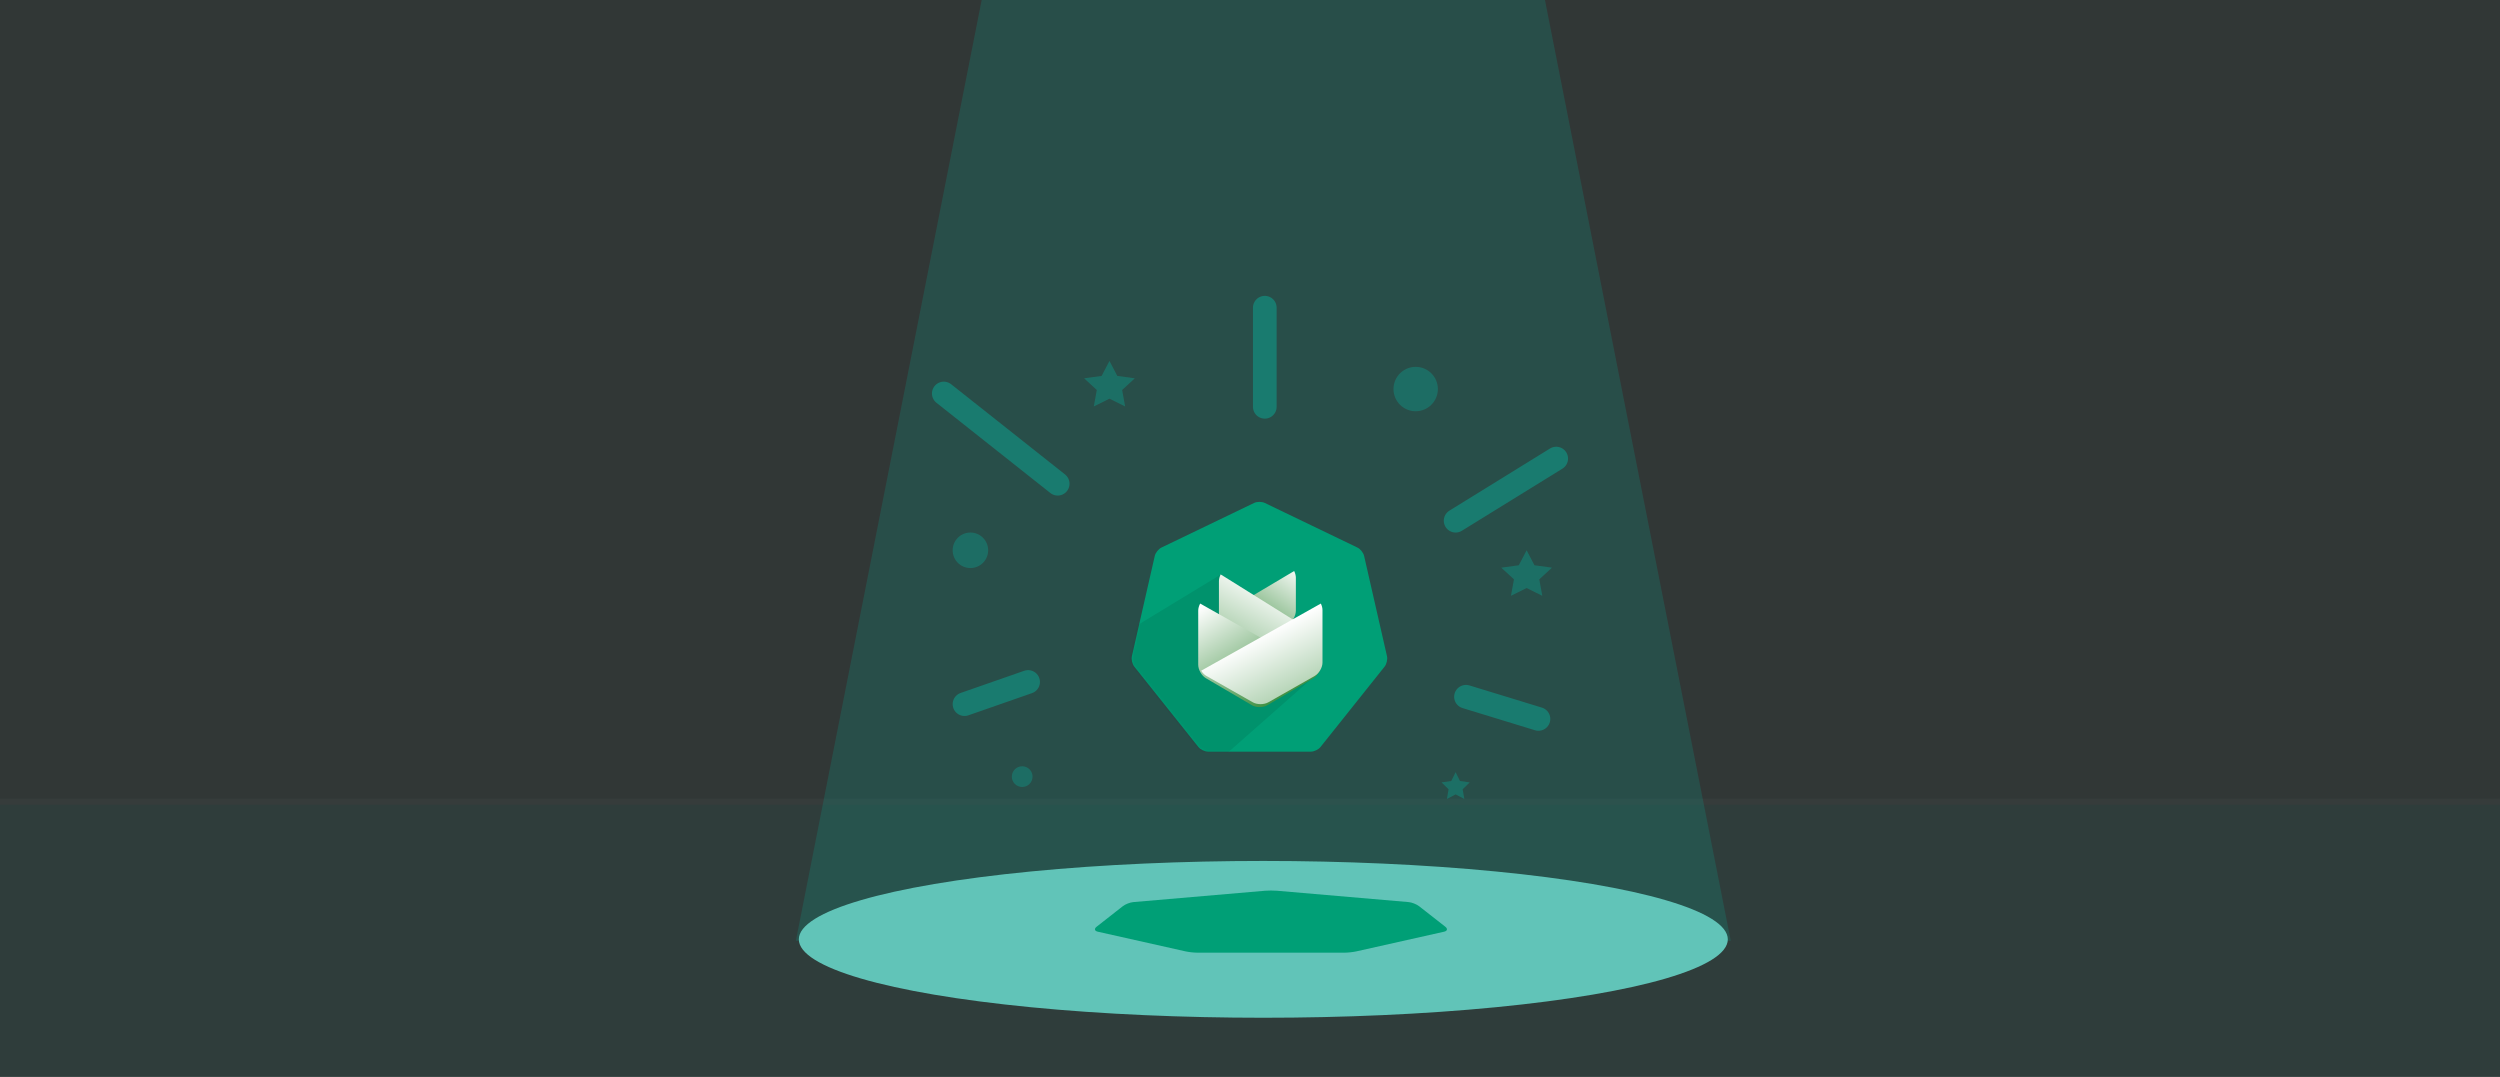 <?xml version="1.0" encoding="UTF-8"?>
<svg width="845px" height="364px" viewBox="0 0 845 364" version="1.1" xmlns="http://www.w3.org/2000/svg" xmlns:xlink="http://www.w3.org/1999/xlink">
    <rect x="0" y="0" width="845" height="364" fill="#333333" stroke="none"/>
    <!-- Generator: Sketch 49.1 (51147) - http://www.bohemiancoding.com/sketch -->
    <title>blog-new-landscape</title>
    <desc>Created with Sketch.</desc>
    <defs>
        <rect id="path-1" x="-22" y="270" width="921" height="130"></rect>
        <path d="M41.886,0.995 C42.883,0.515 44.503,0.517 45.495,0.995 L76.816,16.078 C77.812,16.558 78.821,17.826 79.066,18.9 L86.802,52.791 C87.048,53.87 86.685,55.448 85.998,56.31 L64.324,83.489 C63.634,84.353 62.174,85.054 61.073,85.054 L26.309,85.054 C25.203,85.054 23.745,84.35 23.058,83.489 L1.383,56.31 C0.694,55.445 0.335,53.865 0.58,52.791 L8.316,18.9 C8.562,17.821 9.573,16.556 10.566,16.078 L41.886,0.995 Z" id="path-2"></path>
        <linearGradient x1="12.754%" y1="-18.662%" x2="88.267%" y2="84.608%" id="linearGradient-4">
            <stop stop-color="#FFFFFF" offset="0%"></stop>
            <stop stop-color="#439246" offset="100%"></stop>
        </linearGradient>
        <linearGradient x1="50%" y1="4.937%" x2="148.756%" y2="175.515%" id="linearGradient-5">
            <stop stop-color="#FFFFFF" offset="0%"></stop>
            <stop stop-color="#439246" offset="100%"></stop>
        </linearGradient>
        <linearGradient x1="19.157%" y1="-9.048%" x2="82.22%" y2="77.908%" id="linearGradient-6">
            <stop stop-color="#FFFFFF" offset="0%"></stop>
            <stop stop-color="#439246" offset="100%"></stop>
        </linearGradient>
        <linearGradient x1="57.44%" y1="26.315%" x2="137.967%" y2="158.081%" id="linearGradient-7">
            <stop stop-color="#FFFFFF" offset="0%"></stop>
            <stop stop-color="#439246" offset="100%"></stop>
        </linearGradient>
        <path d="M427.589,301.071 C428.69,300.977 430.465,300.976 431.574,301.071 L476.11,304.907 C477.21,305.002 478.807,305.631 479.669,306.307 L488.519,313.242 C489.384,313.92 489.205,314.667 488.135,314.907 L458.459,321.563 C457.382,321.804 455.619,322 454.512,322 L404.651,322 C403.549,322 401.774,321.802 400.704,321.563 L371.028,314.907 C369.951,314.665 369.783,313.917 370.644,313.242 L379.495,306.307 C380.36,305.629 381.945,305.003 383.054,304.907 L427.589,301.071 Z" id="path-8"></path>
    </defs>
    <g id="blog-new-landscape" stroke="none" stroke-width="1" fill="none" fill-rule="evenodd">
        <rect id="Rectangle-3" fill="#0CA391" opacity="0.04" x="-66" y="-20" width="921" height="400"></rect>
        <g id="Rectangle-3" opacity="0.057">
            <use fill="#0CA391" fill-rule="evenodd" xlink:href="#path-1"></use>
            <rect stroke="#979797" stroke-width="2" x="-21" y="271" width="919" height="128"></rect>
        </g>
        <polygon id="Triangle" fill="#0CA391" opacity="0.219" points="427 -482 585 318 269 318"></polygon>
        <ellipse id="Oval" fill="#61C4B8" cx="427" cy="317.5" rx="157" ry="26.5"></ellipse>
        <g id="Icon" transform="translate(382, 169)">
            <g id="Rectangle-2">
                <mask id="mask-3" fill="white">
                    <use xlink:href="#path-2"></use>
                </mask>
                <use id="Mask" fill="#009F76" xlink:href="#path-2"></use>
                <polygon fill="#000000" opacity="0.29" mask="url(#mask-3)" points="-17.648 54.522 30.824 25.079 63.473 58.5 24.732 92.669"></polygon>
            </g>
            <path d="M56,39.109 C55.567,40.291 54.756,41.424 53.826,42.029 L45.674,47.329 C44.289,48.229 42.044,48.229 40.659,47.329 L32.508,42.029 C31.123,41.129 30,39.055 30,37.397 L30,26.28 C30,25.555 30.215,24.751 30.572,24 L56,39.109 Z" id="Combined-Shape" fill="url(#linearGradient-4)" transform="translate(43, 36) scale(-1, 1) translate(-43, -36) "></path>
            <path d="M55.421,25.142 C55.783,25.891 56,26.695 56,27.421 L56,38.212 C56,39.871 54.868,41.931 53.472,42.815 L45.254,48.014 C43.858,48.897 41.595,48.897 40.198,48.014 L31.981,42.815 C31.303,42.386 30.688,41.68 30.234,40.877 L55.421,25.142 Z" id="Combined-Shape" fill="url(#linearGradient-5)" transform="translate(43, 37) scale(-1, 1) translate(-43, -37) "></path>
            <path d="M64.004,57.767 C63.533,58.795 62.771,59.731 61.912,60.235 L46.335,69.372 C44.907,70.21 42.589,70.209 41.163,69.372 L25.586,60.235 C24.158,59.397 23,57.374 23,55.708 L23,37.384 C23,36.616 23.248,35.769 23.655,34.998 L64.004,57.767 Z" id="Combined-Shape" fill="url(#linearGradient-6)"></path>
            <path d="M64.44,35.003 C64.791,35.714 65,36.478 65,37.178 L65,54.97 C65,56.628 63.83,58.637 62.391,59.454 L46.677,68.386 C45.236,69.205 42.898,69.204 41.46,68.386 L25.746,59.454 C25.077,59.074 24.466,58.436 24.004,57.697 L64.44,35.003 Z" id="Combined-Shape" fill="url(#linearGradient-7)"></path>
        </g>
        <path d="M427.5,137.5 L427.5,104" id="Line" stroke="#0CA391" stroke-width="8" opacity="0.526" stroke-linecap="round" stroke-linejoin="round"></path>
        <path d="M347.5,230.5 L326,238" id="Line" stroke="#0CA391" stroke-width="8" opacity="0.526" stroke-linecap="round" stroke-linejoin="round"></path>
        <path d="M357.5,163.5 L319,133" id="Line" stroke="#0CA391" stroke-width="8" opacity="0.526" stroke-linecap="round" stroke-linejoin="round"></path>
        <path d="M526,155 L492,176" id="Line" stroke="#0CA391" stroke-width="8" opacity="0.526" stroke-linecap="round" stroke-linejoin="round"></path>
        <path d="M495.5,235.5 L520,243" id="Line" stroke="#0CA391" stroke-width="8" opacity="0.526" stroke-linecap="round" stroke-linejoin="round"></path>
        <polygon id="Star" fill="#0CA391" opacity="0.394" points="375 134.75 369.71 137.377 370.72 131.813 366.44 127.873 372.355 127.062 375 122 377.645 127.062 383.56 127.873 379.28 131.813 380.29 137.377"></polygon>
        <polygon id="Star" fill="#0CA391" opacity="0.394" points="492 268.5 489.061 270.045 489.622 266.773 487.245 264.455 490.531 263.977 492 261 493.469 263.977 496.755 264.455 494.378 266.773 494.939 270.045"></polygon>
        <polygon id="Star" fill="#0CA391" opacity="0.394" points="516 198.75 510.71 201.377 511.72 195.813 507.44 191.873 513.355 191.062 516 186 518.645 191.062 524.56 191.873 520.28 195.813 521.29 201.377"></polygon>
        <circle id="Oval-2" fill="#0CA391" opacity="0.371" cx="328" cy="186" r="6"></circle>
        <circle id="Oval-2" fill="#0CA391" opacity="0.371" cx="478.5" cy="131.5" r="7.5"></circle>
        <circle id="Oval-2" fill="#0CA391" opacity="0.371" cx="345.5" cy="262.5" r="3.5"></circle>
        <mask id="mask-9" fill="white">
            <use xlink:href="#path-8"></use>
        </mask>
        <use id="Mask" fill="#009F76" opacity="0.185" xlink:href="#path-8"></use>
    </g>
</svg>